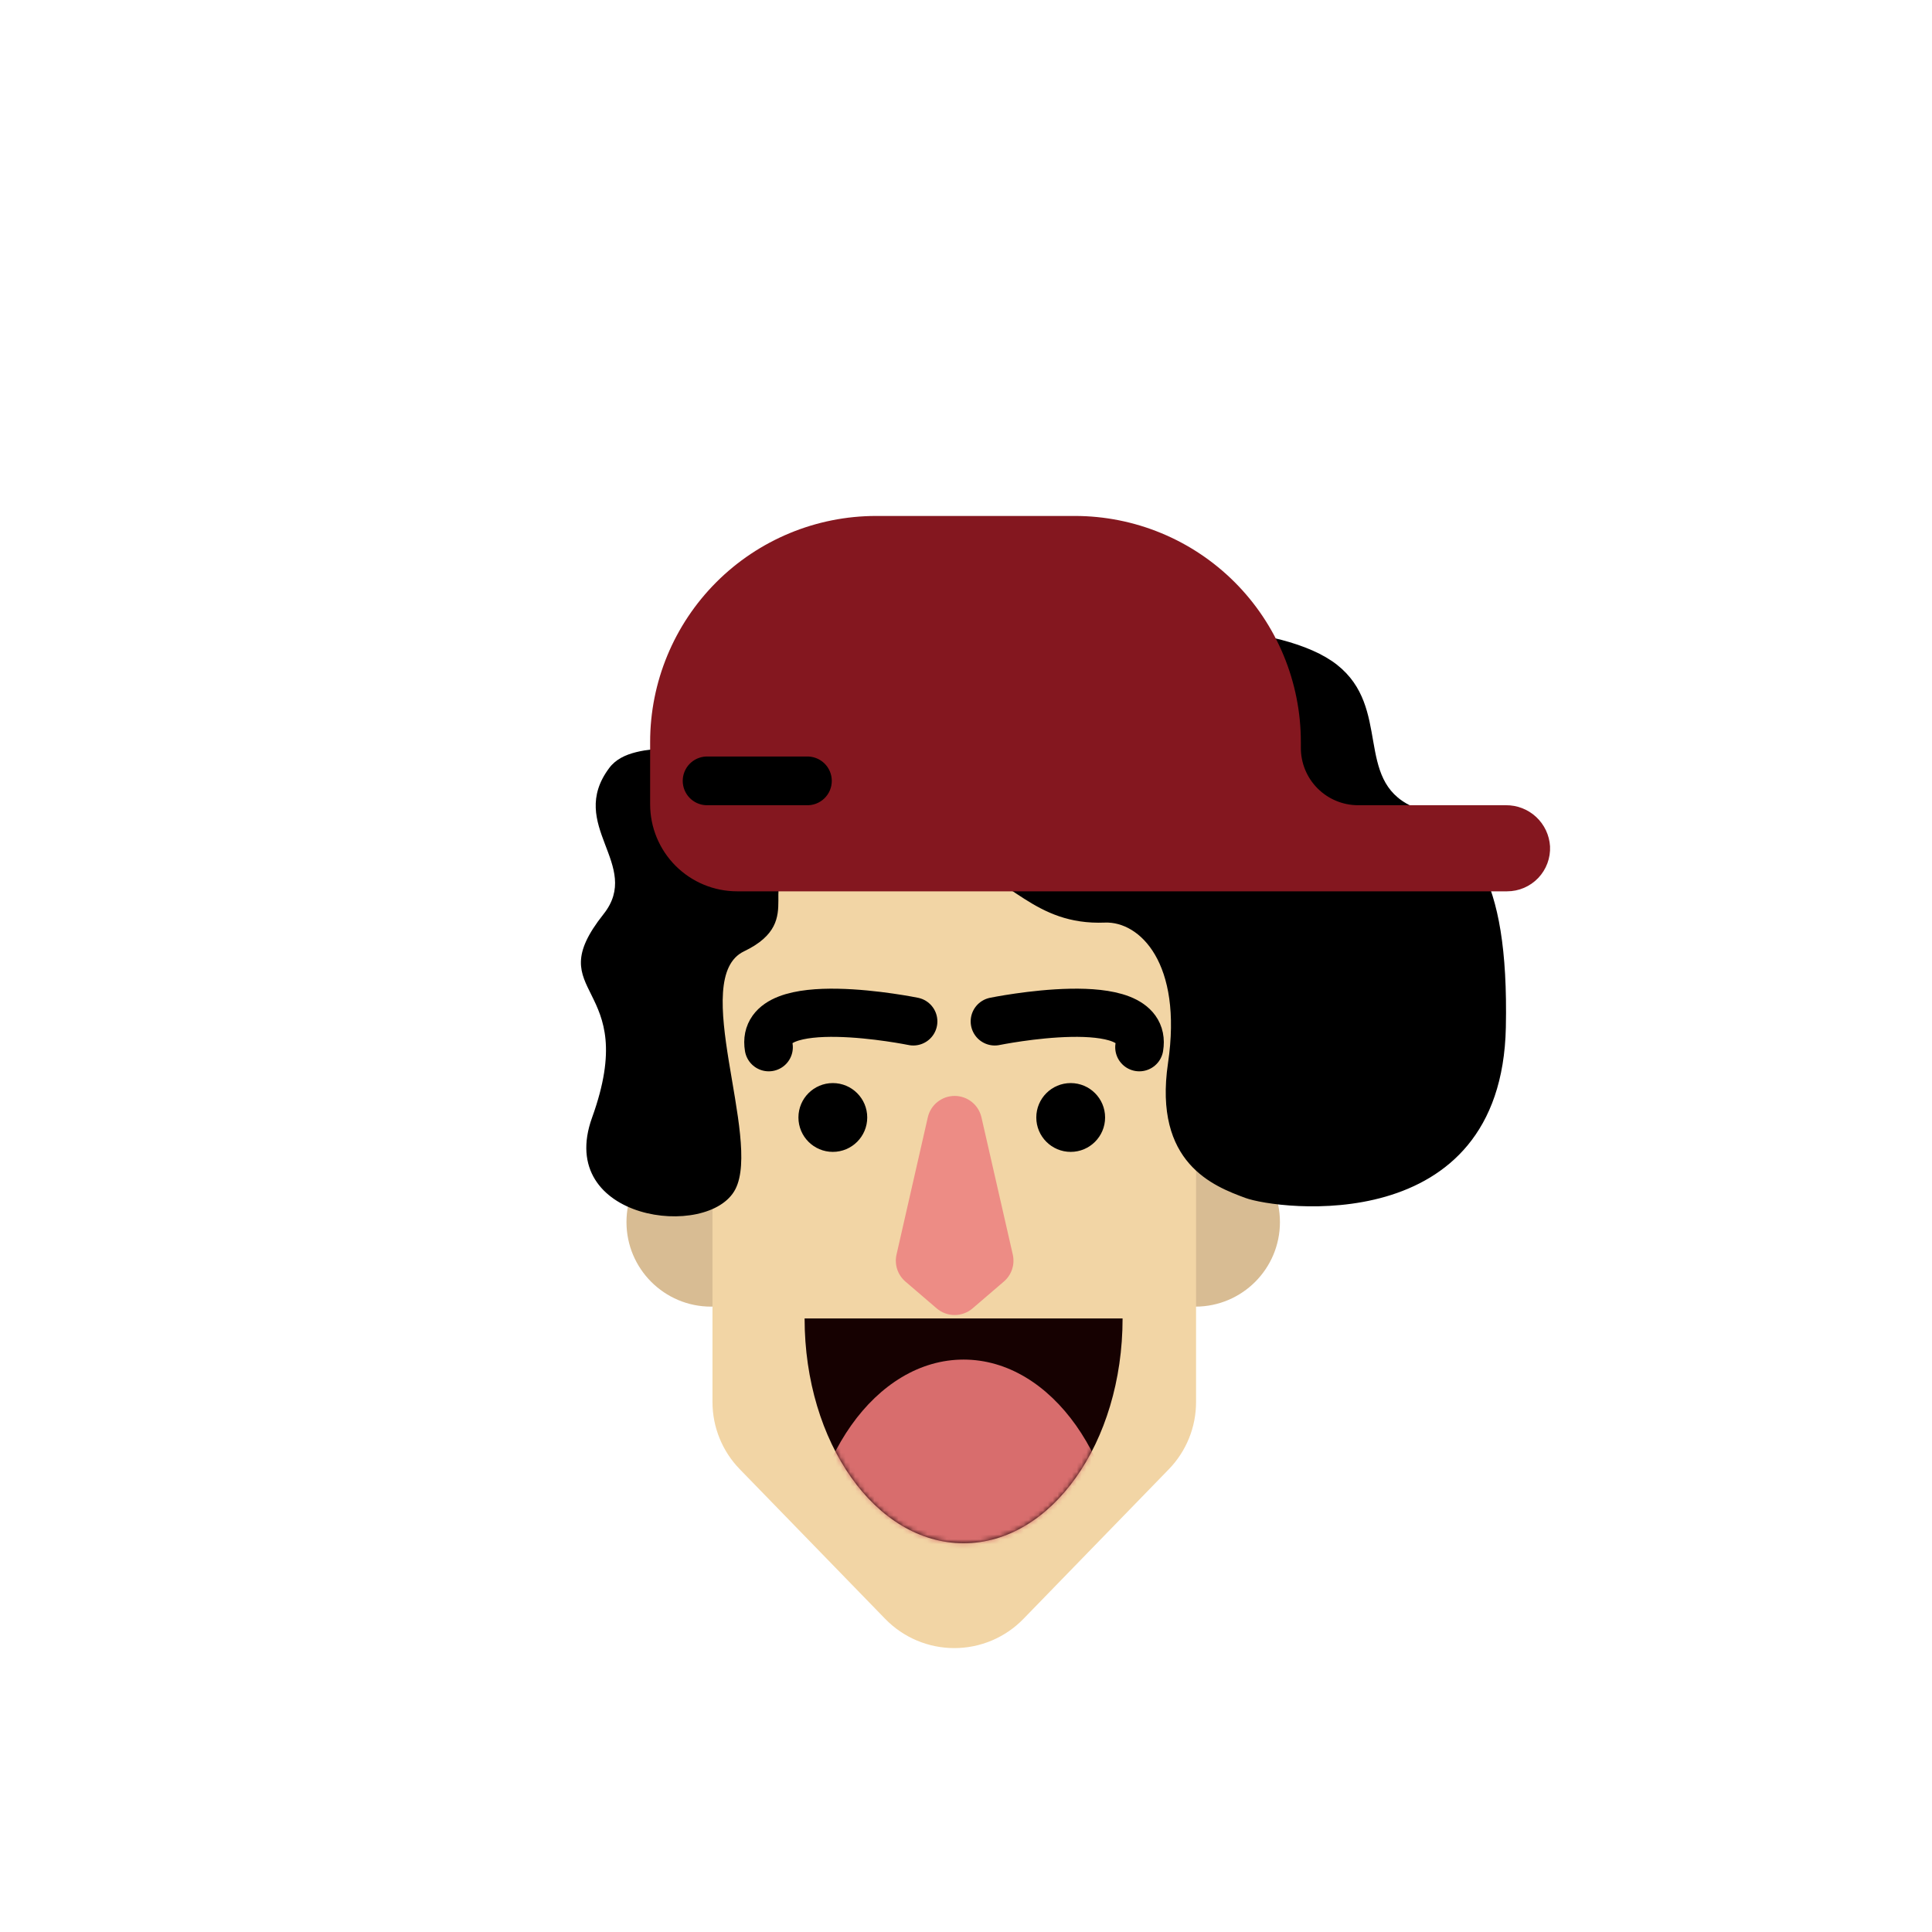 <svg width="401" height="401" viewBox="0 0 401 401" fill="none" xmlns="http://www.w3.org/2000/svg">
<g clip-path="url(#clip0_13_55)">
<path d="M248.11 271.2C257.803 271.2 265.66 263.343 265.66 253.65C265.66 243.957 257.803 236.1 248.11 236.1C238.417 236.1 230.56 243.957 230.56 253.65C230.56 263.343 238.417 271.2 248.11 271.2Z" fill="#D8BC93"/>
<path d="M147.58 271.2C157.273 271.2 165.13 263.343 165.13 253.65C165.13 243.957 157.273 236.1 147.58 236.1C137.887 236.1 130.03 243.957 130.03 253.65C130.03 263.343 137.887 271.2 147.58 271.2Z" fill="#D8BC93"/>
<path d="M242.61 304.94L212.43 336C210.566 337.922 208.334 339.45 205.869 340.493C203.403 341.536 200.752 342.074 198.075 342.074C195.398 342.074 192.747 341.536 190.281 340.493C187.816 339.45 185.584 337.922 183.72 336L153.54 304.94C149.911 301.207 147.88 296.206 147.88 291V194.85C147.88 189.546 149.987 184.459 153.738 180.708C157.489 176.957 162.576 174.85 167.88 174.85H228.25C233.554 174.85 238.641 176.957 242.392 180.708C246.143 184.459 248.25 189.546 248.25 194.85V291C248.255 296.203 246.232 301.204 242.61 304.94Z" fill="#F2D5A5"/>
<path d="M208.35 266L201.86 271.57C200.823 272.455 199.504 272.942 198.14 272.942C196.776 272.942 195.457 272.455 194.42 271.57L187.93 266C187.139 265.323 186.548 264.442 186.222 263.453C185.895 262.464 185.846 261.405 186.08 260.39L192.57 231.92C192.855 230.656 193.562 229.526 194.574 228.717C195.587 227.908 196.844 227.467 198.14 227.467C199.436 227.467 200.693 227.908 201.706 228.717C202.718 229.526 203.425 230.656 203.71 231.92L210.21 260.39C210.442 261.406 210.392 262.466 210.064 263.455C209.736 264.444 209.143 265.324 208.35 266Z" fill="#ED8C85"/>
<path d="M222.23 239.08C226.173 239.08 229.37 235.883 229.37 231.94C229.37 227.997 226.173 224.8 222.23 224.8C218.287 224.8 215.09 227.997 215.09 231.94C215.09 235.883 218.287 239.08 222.23 239.08Z" fill="black"/>
<path d="M172.86 239.08C176.803 239.08 180 235.883 180 231.94C180 227.997 176.803 224.8 172.86 224.8C168.917 224.8 165.72 227.997 165.72 231.94C165.72 235.883 168.917 239.08 172.86 239.08Z" fill="black"/>
<path d="M181.19 287.26C188.33 290.83 202.34 293.81 215.26 287.26" stroke="black" stroke-width="10" stroke-linecap="round" stroke-linejoin="round"/>
<path d="M199.03 301.54V310.3" stroke="black" stroke-width="10" stroke-linecap="round" stroke-linejoin="round"/>
<path d="M206.47 212C206.47 212 238.47 205.46 236.47 217.36" stroke="black" stroke-width="10" stroke-linecap="round" stroke-linejoin="round"/>
<path d="M189.56 212C189.56 212 157.56 205.46 159.56 217.36" stroke="black" stroke-width="10" stroke-linecap="round" stroke-linejoin="round"/>
<path d="M199 179.59C209.76 181.75 214.47 192.09 229.34 191.49C236.5 191.21 245.5 199.82 242.43 220.64C239.36 241.46 251.95 246.22 258.49 248.64C265.03 251.06 311.64 257.27 312.55 213.24C313.22 180.82 304.89 172.88 292.99 167.33C281.09 161.78 288.83 146.92 277.52 137.99C266.21 129.06 235.88 128.48 218.63 133.24C201.38 138 196.06 145.9 180 135C163.94 124.1 147.88 135.6 147.88 149.28C147.88 158.53 131.77 152.28 126.46 159.39C117.54 171.29 133.38 179.51 125.27 189.73C111.59 206.98 133.18 203.47 122.89 231.96C115.16 253.38 147.16 257.43 152.63 246.83C158.1 236.23 142.93 202.95 154.42 197.46C168.1 190.92 155.61 182.06 166.91 179.02C178.21 175.98 187.14 177.22 199 179.59Z" fill="black"/>
<path d="M312.55 167.13H281.87C278.718 167.125 275.698 165.868 273.472 163.637C271.246 161.406 269.997 158.382 270 155.23V154C270 147.84 268.787 141.74 266.429 136.048C264.072 130.357 260.616 125.186 256.26 120.83C251.904 116.474 246.733 113.018 241.042 110.661C235.35 108.303 229.25 107.09 223.09 107.09H181.86C169.418 107.09 157.485 112.032 148.686 120.829C139.887 129.626 134.943 141.558 134.94 154V166.95C134.943 171.738 136.847 176.329 140.233 179.714C143.62 183.099 148.212 185 153 185H312.81C314.018 185 315.213 184.755 316.323 184.279C317.433 183.804 318.435 183.108 319.268 182.234C320.101 181.359 320.748 180.325 321.169 179.193C321.591 178.062 321.778 176.856 321.72 175.65C321.574 173.325 320.541 171.146 318.835 169.56C317.129 167.975 314.879 167.105 312.55 167.13ZM167.36 167.13H146.54C145.238 167.072 144.009 166.514 143.108 165.573C142.208 164.631 141.705 163.378 141.705 162.075C141.705 160.772 142.208 159.519 143.108 158.577C144.009 157.636 145.238 157.078 146.54 157.02H167.36C168.043 156.99 168.725 157.098 169.364 157.338C170.004 157.579 170.589 157.946 171.082 158.418C171.576 158.891 171.969 159.458 172.238 160.087C172.506 160.715 172.645 161.392 172.645 162.075C172.645 162.758 172.506 163.435 172.238 164.063C171.969 164.692 171.576 165.259 171.082 165.732C170.589 166.204 170.004 166.571 169.364 166.812C168.725 167.052 168.043 167.16 167.36 167.13Z" fill="#84171F"/>
<path fill-rule="evenodd" clip-rule="evenodd" d="M167 273.655C167 299.422 181.775 320.31 200 320.31C218.225 320.31 233 299.422 233 273.655L167 273.655Z" fill="#160101"/>
<mask id="mask0_13_55" style="mask-type:alpha" maskUnits="userSpaceOnUse" x="167" y="227" width="66" height="94">
<ellipse cx="200" cy="273.655" rx="33" ry="46.655" fill="#EE6A6A"/>
</mask>
<g mask="url(#mask0_13_55)">
<ellipse cx="200" cy="328.845" rx="33" ry="46.655" fill="#D86D6D"/>
</g>
</g>
<defs>
<clipPath id="clip0_13_55">
<rect width="400.93" height="400.93" fill="white"/>
</clipPath>
</defs>
</svg>
